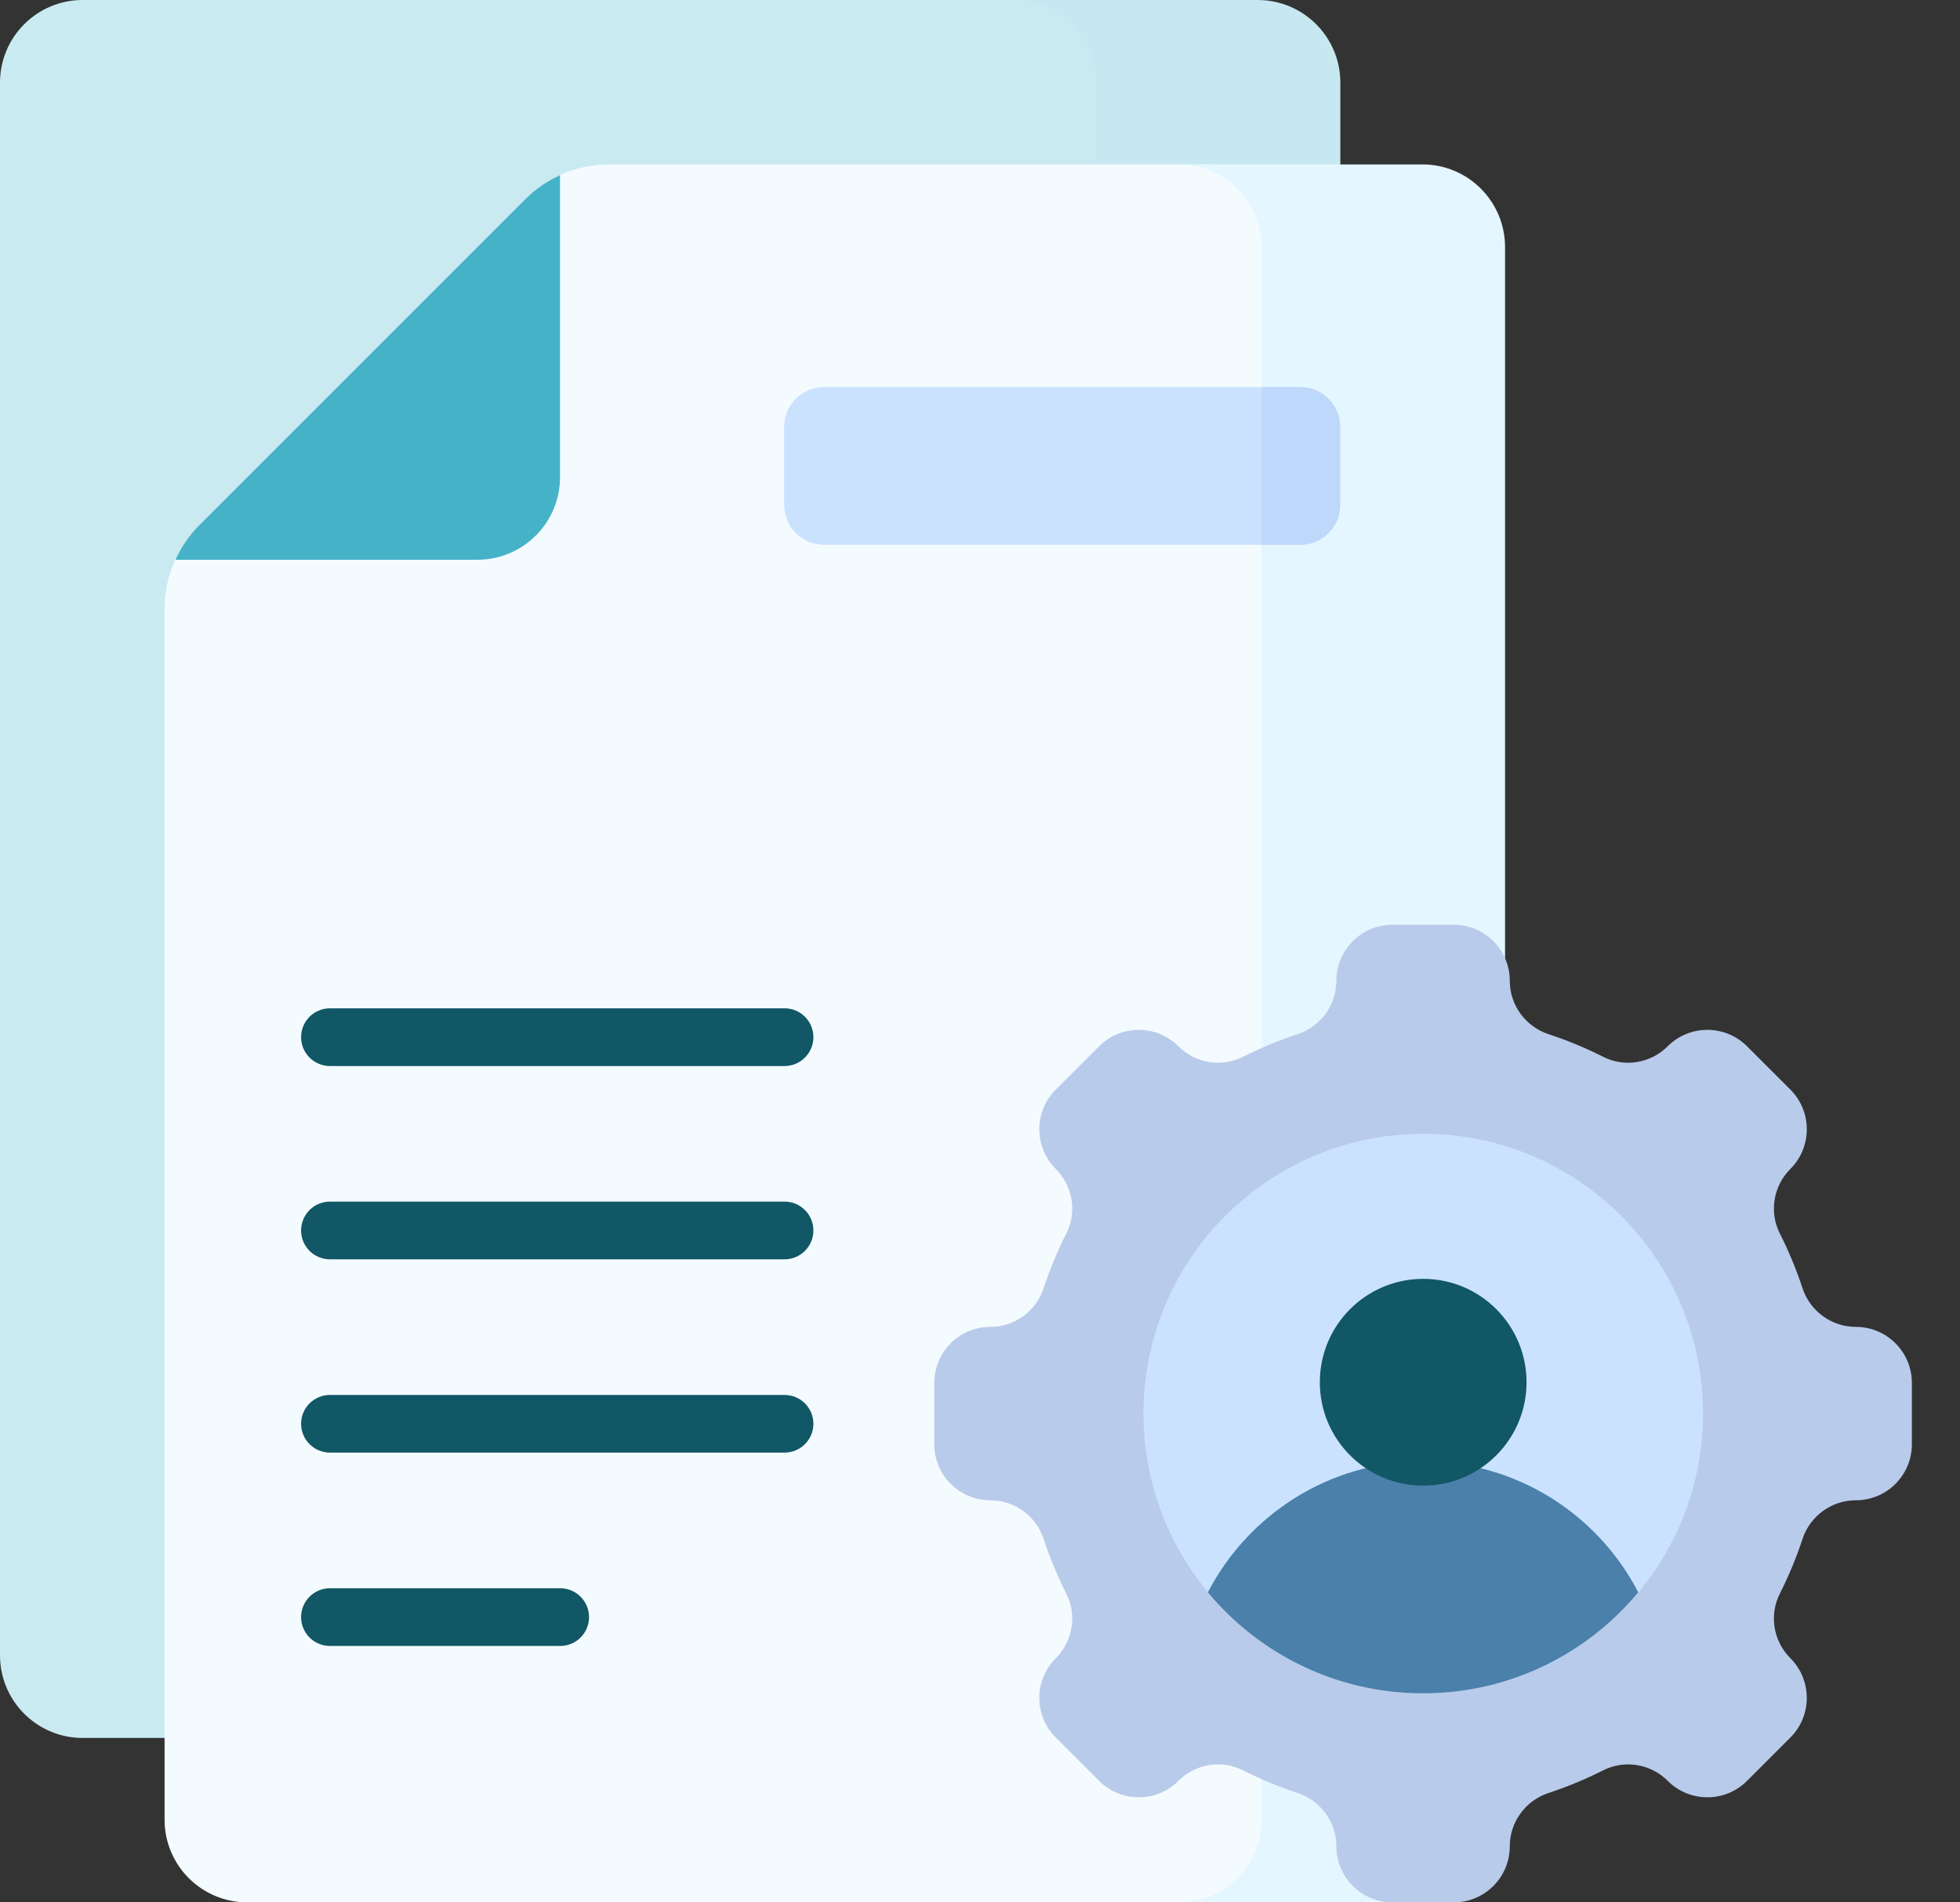 <svg width="34" height="33" viewBox="0 0 34 33" fill="none" xmlns="http://www.w3.org/2000/svg">
<rect x="0" y="0" width="34" height="33" fill="#333333" stroke="none"/>
<path d="M18.018 30.148C18.81 30.148 19.452 29.506 19.452 28.714V1.434C19.452 0.642 18.81 4.89909e-09 18.018 4.89909e-09H1.434C0.642 -6.47537e-05 0 0.642 0 1.434V28.714C0 29.506 0.642 30.148 1.434 30.148H21.82H21.82H18.018Z" fill="#C9EAF1"/>
<path d="M21.817 0H17.582C18.374 0 19.016 0.642 19.016 1.434V28.714C19.016 29.506 18.374 30.148 17.582 30.148H21.817C22.609 30.148 23.251 29.506 23.251 28.714V1.434C23.251 0.642 22.609 0 21.817 0Z" fill="#C7E8F0"/>
<path d="M22.462 31.566V4.286C22.462 3.494 21.82 2.852 21.029 2.852H10.565C10.019 2.852 9.496 3.069 9.11 3.455L3.458 9.107C3.072 9.493 2.855 10.016 2.855 10.562V31.566C2.855 32.358 3.497 33 4.289 33H21.029C21.82 33 22.462 32.358 22.462 31.566Z" fill="#F4FBFF"/>
<path d="M24.674 2.852H20.449C21.241 2.852 21.883 3.494 21.883 4.286V31.566C21.883 32.358 21.241 33 20.449 33H24.674C25.466 33 26.108 32.358 26.108 31.566V4.286C26.108 3.494 25.466 2.852 24.674 2.852Z" fill="#E4F6FF"/>
<path d="M33.165 25.053V23.989C33.165 23.452 32.73 23.017 32.193 23.017C31.772 23.017 31.4 22.745 31.268 22.346C31.16 22.018 31.028 21.701 30.875 21.398C30.686 21.025 30.762 20.572 31.058 20.277L31.058 20.277C31.437 19.897 31.437 19.281 31.058 18.901L30.305 18.149C29.926 17.77 29.31 17.77 28.93 18.149L28.93 18.149C28.635 18.445 28.182 18.521 27.809 18.332C27.506 18.178 27.189 18.047 26.861 17.939C26.462 17.807 26.19 17.435 26.19 17.014C26.19 16.477 25.755 16.042 25.218 16.042H24.154C23.617 16.042 23.182 16.477 23.182 17.014C23.182 17.435 22.91 17.807 22.511 17.939C22.183 18.047 21.866 18.178 21.563 18.332C21.19 18.521 20.737 18.445 20.442 18.149L20.442 18.149C20.062 17.77 19.446 17.77 19.067 18.149L18.314 18.901C17.934 19.281 17.934 19.897 18.314 20.277L18.314 20.277C18.61 20.572 18.686 21.025 18.497 21.398C18.343 21.701 18.212 22.018 18.104 22.346C17.972 22.745 17.6 23.017 17.179 23.017C16.642 23.017 16.207 23.452 16.207 23.989V25.053C16.207 25.59 16.642 26.025 17.179 26.025C17.6 26.025 17.972 26.297 18.104 26.696C18.212 27.024 18.343 27.34 18.497 27.644C18.686 28.017 18.61 28.47 18.314 28.765L18.314 28.765C17.934 29.145 17.934 29.761 18.314 30.14L19.067 30.893C19.446 31.272 20.062 31.272 20.442 30.893L20.442 30.892C20.737 30.597 21.19 30.521 21.563 30.71C21.866 30.863 22.183 30.995 22.511 31.103C22.91 31.235 23.182 31.607 23.182 32.028C23.182 32.565 23.617 33 24.154 33H25.218C25.755 33 26.19 32.565 26.19 32.028C26.19 31.607 26.462 31.235 26.861 31.103C27.189 30.995 27.505 30.863 27.809 30.71C28.182 30.521 28.635 30.597 28.93 30.892L28.93 30.893C29.31 31.272 29.926 31.272 30.305 30.893L31.058 30.14C31.437 29.761 31.437 29.145 31.058 28.765L31.058 28.765C30.762 28.47 30.686 28.017 30.875 27.644C31.028 27.34 31.16 27.024 31.268 26.696C31.4 26.297 31.772 26.025 32.193 26.025C32.73 26.025 33.165 25.59 33.165 25.053Z" fill="#B9CBEA"/>
<path d="M24.689 29.374C27.369 29.374 29.542 27.201 29.542 24.521C29.542 21.841 27.369 19.668 24.689 19.668C22.009 19.668 19.836 21.841 19.836 24.521C19.836 27.201 22.009 29.374 24.689 29.374Z" fill="#CBE2FF"/>
<path d="M24.686 29.374C26.187 29.374 27.529 28.692 28.419 27.622C27.72 26.272 26.311 25.349 24.686 25.349C23.061 25.349 21.652 26.272 20.953 27.622C21.843 28.692 23.185 29.374 24.686 29.374Z" fill="#4A80AA"/>
<path d="M24.688 25.771C25.678 25.771 26.481 24.968 26.481 23.978C26.481 22.987 25.678 22.184 24.688 22.184C23.697 22.184 22.895 22.987 22.895 23.978C22.895 24.968 23.697 25.771 24.688 25.771Z" fill="#115766"/>
<path d="M8.281 9.71C9.073 9.71 9.715 9.068 9.715 8.276V3.038C9.493 3.139 9.288 3.279 9.112 3.455L3.46 9.107C3.284 9.283 3.144 9.488 3.043 9.71L8.281 9.71Z" fill="#46B2C8"/>
<path d="M22.552 6.715H14.293C13.911 6.715 13.602 7.024 13.602 7.406V8.759C13.602 9.141 13.911 9.45 14.293 9.45H22.552C22.934 9.45 23.243 9.141 23.243 8.759V7.406C23.243 7.024 22.934 6.715 22.552 6.715Z" fill="#CBE2FF"/>
<path d="M22.558 9.45C22.939 9.45 23.249 9.141 23.249 8.759V7.406C23.249 7.024 22.939 6.715 22.558 6.715H21.887V9.45H22.558V9.45Z" fill="#BED8FB"/>
<path d="M13.61 18.492H5.723C5.447 18.492 5.223 18.268 5.223 17.991C5.223 17.715 5.447 17.491 5.723 17.491H13.61C13.886 17.491 14.11 17.715 14.11 17.991C14.11 18.268 13.886 18.492 13.61 18.492Z" fill="#115766"/>
<path d="M13.61 21.845H5.723C5.447 21.845 5.223 21.621 5.223 21.345C5.223 21.068 5.447 20.844 5.723 20.844H13.61C13.886 20.844 14.11 21.068 14.11 21.345C14.11 21.621 13.886 21.845 13.61 21.845Z" fill="#115766"/>
<path d="M13.61 25.198H5.723C5.447 25.198 5.223 24.974 5.223 24.698C5.223 24.422 5.447 24.198 5.723 24.198H13.61C13.886 24.198 14.11 24.422 14.11 24.698C14.11 24.974 13.886 25.198 13.61 25.198Z" fill="#115766"/>
<path d="M9.717 28.552H5.723C5.447 28.552 5.223 28.328 5.223 28.052C5.223 27.775 5.447 27.551 5.723 27.551H9.717C9.994 27.551 10.218 27.775 10.218 28.052C10.218 28.328 9.994 28.552 9.717 28.552Z" fill="#115766"/>
</svg>
